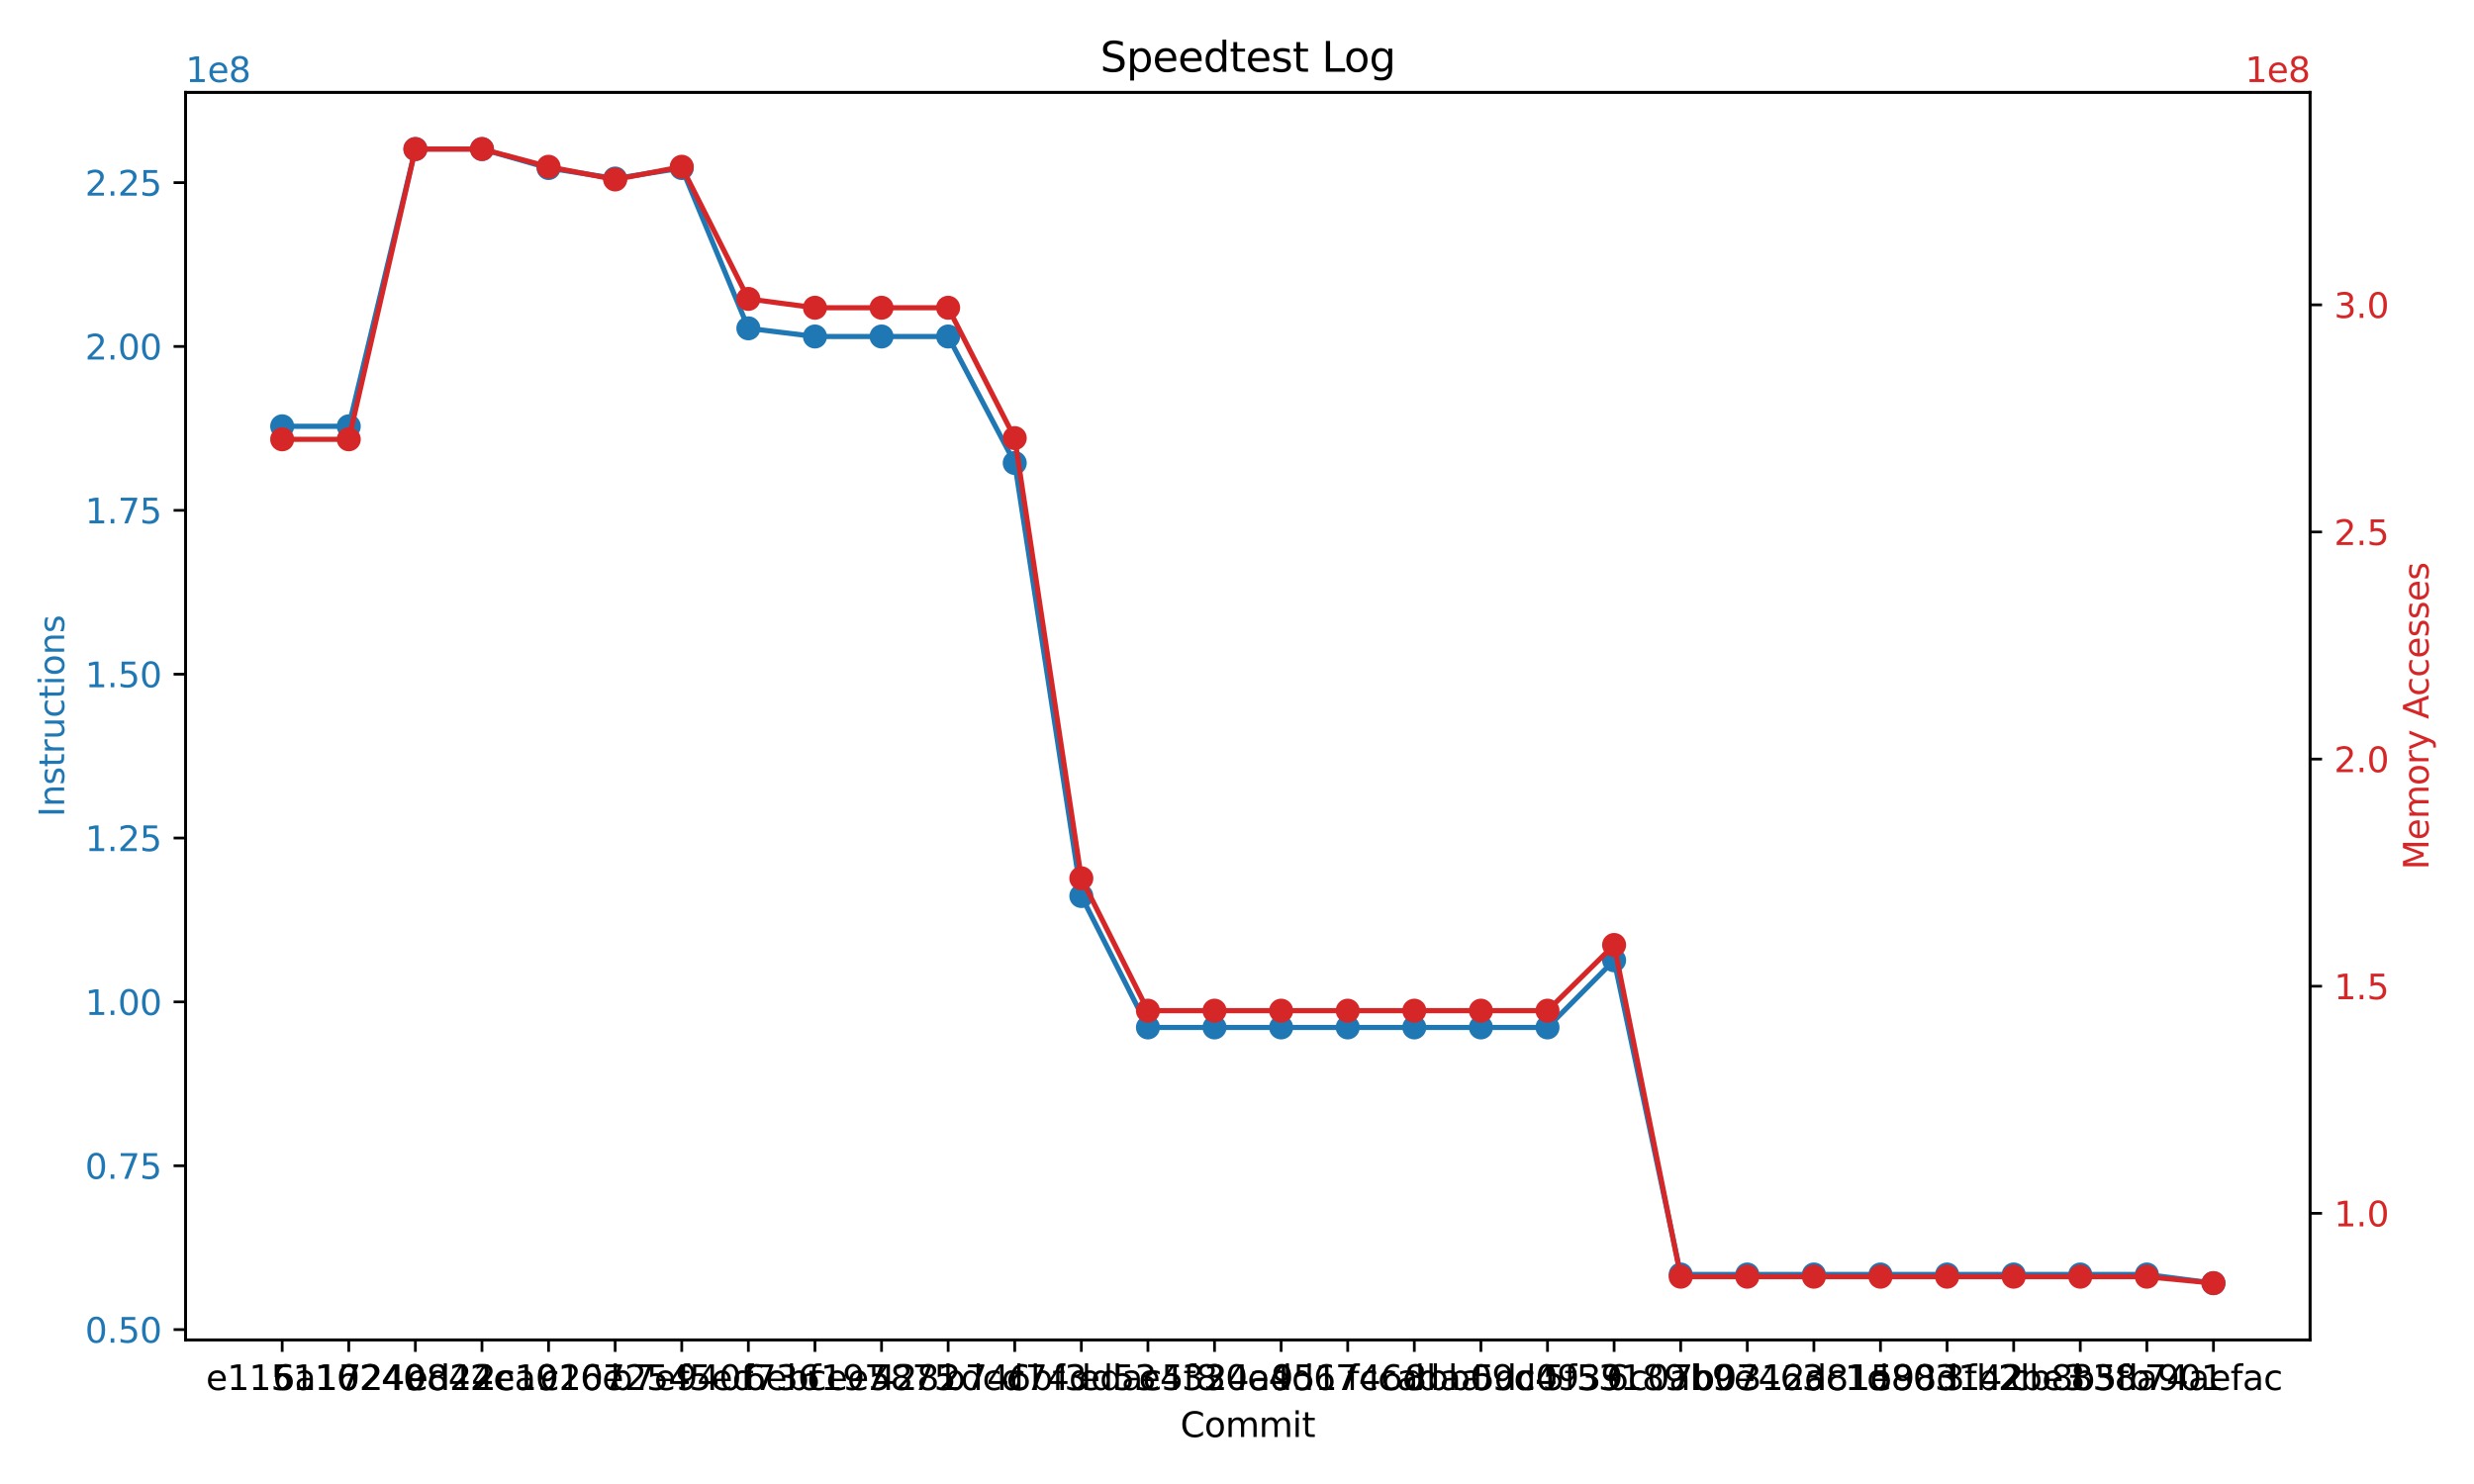 <?xml version="1.0" encoding="utf-8" standalone="no"?>
<!DOCTYPE svg PUBLIC "-//W3C//DTD SVG 1.1//EN"
  "http://www.w3.org/Graphics/SVG/1.1/DTD/svg11.dtd">
<svg xmlns:xlink="http://www.w3.org/1999/xlink" width="720pt" height="432pt" viewBox="0 0 720 432" xmlns="http://www.w3.org/2000/svg" version="1.1">
 <defs>
  <style type="text/css">*{stroke-linejoin: round; stroke-linecap: butt}</style>
 </defs>
 <g id="figure_1">
  <g id="patch_1">
   <path d="M 0 432 
L 720 432 
L 720 0 
L 0 0 
z
" style="fill: #ffffff"/>
  </g>
  <g id="axes_1">
   <g id="patch_2">
    <path d="M 54.02 390.04 
L 672.28 390.04 
L 672.28 26.88 
L 54.02 26.88 
z
" style="fill: #ffffff"/>
   </g>
   <g id="matplotlib.axis_1">
    <g id="xtick_1">
     <g id="line2d_1">
      <defs>
       <path id="m54ce2a993c" d="M 0 0 
L 0 3.5 
" style="stroke: #000000; stroke-width: 0.8"/>
      </defs>
      <g>
       <use xlink:href="#m54ce2a993c" x="82.123" y="390.04" style="stroke: #000000; stroke-width: 0.8"/>
      </g>
     </g>
     <g id="text_1">
      <!-- e115116 -->
      <g transform="translate(59.959 404.638) scale(0.1 -0.1)">
       <defs>
        <path id="DejaVuSans-65" d="M 3597 1894 
L 3597 1613 
L 953 1613 
Q 991 1019 1311 708 
Q 1631 397 2203 397 
Q 2534 397 2845 478 
Q 3156 559 3463 722 
L 3463 178 
Q 3153 47 2828 -22 
Q 2503 -91 2169 -91 
Q 1331 -91 842 396 
Q 353 884 353 1716 
Q 353 2575 817 3079 
Q 1281 3584 2069 3584 
Q 2775 3584 3186 3129 
Q 3597 2675 3597 1894 
z
M 3022 2063 
Q 3016 2534 2758 2815 
Q 2500 3097 2075 3097 
Q 1594 3097 1305 2825 
Q 1016 2553 972 2059 
L 3022 2063 
z
" transform="scale(0.016)"/>
        <path id="DejaVuSans-31" d="M 794 531 
L 1825 531 
L 1825 4091 
L 703 3866 
L 703 4441 
L 1819 4666 
L 2450 4666 
L 2450 531 
L 3481 531 
L 3481 0 
L 794 0 
L 794 531 
z
" transform="scale(0.016)"/>
        <path id="DejaVuSans-35" d="M 691 4666 
L 3169 4666 
L 3169 4134 
L 1269 4134 
L 1269 2991 
Q 1406 3038 1543 3061 
Q 1681 3084 1819 3084 
Q 2600 3084 3056 2656 
Q 3513 2228 3513 1497 
Q 3513 744 3044 326 
Q 2575 -91 1722 -91 
Q 1428 -91 1123 -41 
Q 819 9 494 109 
L 494 744 
Q 775 591 1075 516 
Q 1375 441 1709 441 
Q 2250 441 2565 725 
Q 2881 1009 2881 1497 
Q 2881 1984 2565 2268 
Q 2250 2553 1709 2553 
Q 1456 2553 1204 2497 
Q 953 2441 691 2322 
L 691 4666 
z
" transform="scale(0.016)"/>
        <path id="DejaVuSans-36" d="M 2113 2584 
Q 1688 2584 1439 2293 
Q 1191 2003 1191 1497 
Q 1191 994 1439 701 
Q 1688 409 2113 409 
Q 2538 409 2786 701 
Q 3034 994 3034 1497 
Q 3034 2003 2786 2293 
Q 2538 2584 2113 2584 
z
M 3366 4563 
L 3366 3988 
Q 3128 4100 2886 4159 
Q 2644 4219 2406 4219 
Q 1781 4219 1451 3797 
Q 1122 3375 1075 2522 
Q 1259 2794 1537 2939 
Q 1816 3084 2150 3084 
Q 2853 3084 3261 2657 
Q 3669 2231 3669 1497 
Q 3669 778 3244 343 
Q 2819 -91 2113 -91 
Q 1303 -91 875 529 
Q 447 1150 447 2328 
Q 447 3434 972 4092 
Q 1497 4750 2381 4750 
Q 2619 4750 2861 4703 
Q 3103 4656 3366 4563 
z
" transform="scale(0.016)"/>
       </defs>
       <use xlink:href="#DejaVuSans-65"/>
       <use xlink:href="#DejaVuSans-31" x="61.523"/>
       <use xlink:href="#DejaVuSans-31" x="125.146"/>
       <use xlink:href="#DejaVuSans-35" x="188.77"/>
       <use xlink:href="#DejaVuSans-31" x="252.393"/>
       <use xlink:href="#DejaVuSans-31" x="316.016"/>
       <use xlink:href="#DejaVuSans-36" x="379.639"/>
      </g>
     </g>
    </g>
    <g id="xtick_2">
     <g id="line2d_2">
      <g>
       <use xlink:href="#m54ce2a993c" x="101.504" y="390.04" style="stroke: #000000; stroke-width: 0.8"/>
      </g>
     </g>
     <g id="text_2">
      <!-- 6a10240 -->
      <g transform="translate(79.352 404.638) scale(0.1 -0.1)">
       <defs>
        <path id="DejaVuSans-61" d="M 2194 1759 
Q 1497 1759 1228 1600 
Q 959 1441 959 1056 
Q 959 750 1161 570 
Q 1363 391 1709 391 
Q 2188 391 2477 730 
Q 2766 1069 2766 1631 
L 2766 1759 
L 2194 1759 
z
M 3341 1997 
L 3341 0 
L 2766 0 
L 2766 531 
Q 2569 213 2275 61 
Q 1981 -91 1556 -91 
Q 1019 -91 701 211 
Q 384 513 384 1019 
Q 384 1609 779 1909 
Q 1175 2209 1959 2209 
L 2766 2209 
L 2766 2266 
Q 2766 2663 2505 2880 
Q 2244 3097 1772 3097 
Q 1472 3097 1187 3025 
Q 903 2953 641 2809 
L 641 3341 
Q 956 3463 1253 3523 
Q 1550 3584 1831 3584 
Q 2591 3584 2966 3190 
Q 3341 2797 3341 1997 
z
" transform="scale(0.016)"/>
        <path id="DejaVuSans-30" d="M 2034 4250 
Q 1547 4250 1301 3770 
Q 1056 3291 1056 2328 
Q 1056 1369 1301 889 
Q 1547 409 2034 409 
Q 2525 409 2770 889 
Q 3016 1369 3016 2328 
Q 3016 3291 2770 3770 
Q 2525 4250 2034 4250 
z
M 2034 4750 
Q 2819 4750 3233 4129 
Q 3647 3509 3647 2328 
Q 3647 1150 3233 529 
Q 2819 -91 2034 -91 
Q 1250 -91 836 529 
Q 422 1150 422 2328 
Q 422 3509 836 4129 
Q 1250 4750 2034 4750 
z
" transform="scale(0.016)"/>
        <path id="DejaVuSans-32" d="M 1228 531 
L 3431 531 
L 3431 0 
L 469 0 
L 469 531 
Q 828 903 1448 1529 
Q 2069 2156 2228 2338 
Q 2531 2678 2651 2914 
Q 2772 3150 2772 3378 
Q 2772 3750 2511 3984 
Q 2250 4219 1831 4219 
Q 1534 4219 1204 4116 
Q 875 4013 500 3803 
L 500 4441 
Q 881 4594 1212 4672 
Q 1544 4750 1819 4750 
Q 2544 4750 2975 4387 
Q 3406 4025 3406 3419 
Q 3406 3131 3298 2873 
Q 3191 2616 2906 2266 
Q 2828 2175 2409 1742 
Q 1991 1309 1228 531 
z
" transform="scale(0.016)"/>
        <path id="DejaVuSans-34" d="M 2419 4116 
L 825 1625 
L 2419 1625 
L 2419 4116 
z
M 2253 4666 
L 3047 4666 
L 3047 1625 
L 3713 1625 
L 3713 1100 
L 3047 1100 
L 3047 0 
L 2419 0 
L 2419 1100 
L 313 1100 
L 313 1709 
L 2253 4666 
z
" transform="scale(0.016)"/>
       </defs>
       <use xlink:href="#DejaVuSans-36"/>
       <use xlink:href="#DejaVuSans-61" x="63.623"/>
       <use xlink:href="#DejaVuSans-31" x="124.902"/>
       <use xlink:href="#DejaVuSans-30" x="188.525"/>
       <use xlink:href="#DejaVuSans-32" x="252.148"/>
       <use xlink:href="#DejaVuSans-34" x="315.771"/>
       <use xlink:href="#DejaVuSans-30" x="379.395"/>
      </g>
     </g>
    </g>
    <g id="xtick_3">
     <g id="line2d_3">
      <g>
       <use xlink:href="#m54ce2a993c" x="120.885" y="390.04" style="stroke: #000000; stroke-width: 0.8"/>
      </g>
     </g>
     <g id="text_3">
      <!-- 7249842 -->
      <g transform="translate(98.616 404.638) scale(0.1 -0.1)">
       <defs>
        <path id="DejaVuSans-37" d="M 525 4666 
L 3525 4666 
L 3525 4397 
L 1831 0 
L 1172 0 
L 2766 4134 
L 525 4134 
L 525 4666 
z
" transform="scale(0.016)"/>
        <path id="DejaVuSans-39" d="M 703 97 
L 703 672 
Q 941 559 1184 500 
Q 1428 441 1663 441 
Q 2288 441 2617 861 
Q 2947 1281 2994 2138 
Q 2813 1869 2534 1725 
Q 2256 1581 1919 1581 
Q 1219 1581 811 2004 
Q 403 2428 403 3163 
Q 403 3881 828 4315 
Q 1253 4750 1959 4750 
Q 2769 4750 3195 4129 
Q 3622 3509 3622 2328 
Q 3622 1225 3098 567 
Q 2575 -91 1691 -91 
Q 1453 -91 1209 -44 
Q 966 3 703 97 
z
M 1959 2075 
Q 2384 2075 2632 2365 
Q 2881 2656 2881 3163 
Q 2881 3666 2632 3958 
Q 2384 4250 1959 4250 
Q 1534 4250 1286 3958 
Q 1038 3666 1038 3163 
Q 1038 2656 1286 2365 
Q 1534 2075 1959 2075 
z
" transform="scale(0.016)"/>
        <path id="DejaVuSans-38" d="M 2034 2216 
Q 1584 2216 1326 1975 
Q 1069 1734 1069 1313 
Q 1069 891 1326 650 
Q 1584 409 2034 409 
Q 2484 409 2743 651 
Q 3003 894 3003 1313 
Q 3003 1734 2745 1975 
Q 2488 2216 2034 2216 
z
M 1403 2484 
Q 997 2584 770 2862 
Q 544 3141 544 3541 
Q 544 4100 942 4425 
Q 1341 4750 2034 4750 
Q 2731 4750 3128 4425 
Q 3525 4100 3525 3541 
Q 3525 3141 3298 2862 
Q 3072 2584 2669 2484 
Q 3125 2378 3379 2068 
Q 3634 1759 3634 1313 
Q 3634 634 3220 271 
Q 2806 -91 2034 -91 
Q 1263 -91 848 271 
Q 434 634 434 1313 
Q 434 1759 690 2068 
Q 947 2378 1403 2484 
z
M 1172 3481 
Q 1172 3119 1398 2916 
Q 1625 2713 2034 2713 
Q 2441 2713 2670 2916 
Q 2900 3119 2900 3481 
Q 2900 3844 2670 4047 
Q 2441 4250 2034 4250 
Q 1625 4250 1398 4047 
Q 1172 3844 1172 3481 
z
" transform="scale(0.016)"/>
       </defs>
       <use xlink:href="#DejaVuSans-37"/>
       <use xlink:href="#DejaVuSans-32" x="63.623"/>
       <use xlink:href="#DejaVuSans-34" x="127.246"/>
       <use xlink:href="#DejaVuSans-39" x="190.869"/>
       <use xlink:href="#DejaVuSans-38" x="254.492"/>
       <use xlink:href="#DejaVuSans-34" x="318.115"/>
       <use xlink:href="#DejaVuSans-32" x="381.738"/>
      </g>
     </g>
    </g>
    <g id="xtick_4">
     <g id="line2d_4">
      <g>
       <use xlink:href="#m54ce2a993c" x="140.266" y="390.04" style="stroke: #000000; stroke-width: 0.8"/>
      </g>
     </g>
     <g id="text_4">
      <!-- ed24ea0 -->
      <g transform="translate(118.331 404.638) scale(0.1 -0.1)">
       <defs>
        <path id="DejaVuSans-64" d="M 2906 2969 
L 2906 4863 
L 3481 4863 
L 3481 0 
L 2906 0 
L 2906 525 
Q 2725 213 2448 61 
Q 2172 -91 1784 -91 
Q 1150 -91 751 415 
Q 353 922 353 1747 
Q 353 2572 751 3078 
Q 1150 3584 1784 3584 
Q 2172 3584 2448 3432 
Q 2725 3281 2906 2969 
z
M 947 1747 
Q 947 1113 1208 752 
Q 1469 391 1925 391 
Q 2381 391 2643 752 
Q 2906 1113 2906 1747 
Q 2906 2381 2643 2742 
Q 2381 3103 1925 3103 
Q 1469 3103 1208 2742 
Q 947 2381 947 1747 
z
" transform="scale(0.016)"/>
       </defs>
       <use xlink:href="#DejaVuSans-65"/>
       <use xlink:href="#DejaVuSans-64" x="61.523"/>
       <use xlink:href="#DejaVuSans-32" x="125"/>
       <use xlink:href="#DejaVuSans-34" x="188.623"/>
       <use xlink:href="#DejaVuSans-65" x="252.246"/>
       <use xlink:href="#DejaVuSans-61" x="313.77"/>
       <use xlink:href="#DejaVuSans-30" x="375.049"/>
      </g>
     </g>
    </g>
    <g id="xtick_5">
     <g id="line2d_5">
      <g>
       <use xlink:href="#m54ce2a993c" x="159.647" y="390.04" style="stroke: #000000; stroke-width: 0.8"/>
      </g>
     </g>
     <g id="text_5">
      <!-- 2c1916e -->
      <g transform="translate(137.915 404.638) scale(0.1 -0.1)">
       <defs>
        <path id="DejaVuSans-63" d="M 3122 3366 
L 3122 2828 
Q 2878 2963 2633 3030 
Q 2388 3097 2138 3097 
Q 1578 3097 1268 2742 
Q 959 2388 959 1747 
Q 959 1106 1268 751 
Q 1578 397 2138 397 
Q 2388 397 2633 464 
Q 2878 531 3122 666 
L 3122 134 
Q 2881 22 2623 -34 
Q 2366 -91 2075 -91 
Q 1284 -91 818 406 
Q 353 903 353 1747 
Q 353 2603 823 3093 
Q 1294 3584 2113 3584 
Q 2378 3584 2631 3529 
Q 2884 3475 3122 3366 
z
" transform="scale(0.016)"/>
       </defs>
       <use xlink:href="#DejaVuSans-32"/>
       <use xlink:href="#DejaVuSans-63" x="63.623"/>
       <use xlink:href="#DejaVuSans-31" x="118.604"/>
       <use xlink:href="#DejaVuSans-39" x="182.227"/>
       <use xlink:href="#DejaVuSans-31" x="245.85"/>
       <use xlink:href="#DejaVuSans-36" x="309.473"/>
       <use xlink:href="#DejaVuSans-65" x="373.096"/>
      </g>
     </g>
    </g>
    <g id="xtick_6">
     <g id="line2d_6">
      <g>
       <use xlink:href="#m54ce2a993c" x="179.029" y="390.04" style="stroke: #000000; stroke-width: 0.8"/>
      </g>
     </g>
     <g id="text_6">
      <!-- c207254 -->
      <g transform="translate(157.192 404.638) scale(0.1 -0.1)">
       <use xlink:href="#DejaVuSans-63"/>
       <use xlink:href="#DejaVuSans-32" x="54.98"/>
       <use xlink:href="#DejaVuSans-30" x="118.604"/>
       <use xlink:href="#DejaVuSans-37" x="182.227"/>
       <use xlink:href="#DejaVuSans-32" x="245.85"/>
       <use xlink:href="#DejaVuSans-35" x="309.473"/>
       <use xlink:href="#DejaVuSans-34" x="373.096"/>
      </g>
     </g>
    </g>
    <g id="xtick_7">
     <g id="line2d_7">
      <g>
       <use xlink:href="#m54ce2a993c" x="198.41" y="390.04" style="stroke: #000000; stroke-width: 0.8"/>
      </g>
     </g>
     <g id="text_7">
      <!-- b7e940f -->
      <g transform="translate(177.674 404.638) scale(0.1 -0.1)">
       <defs>
        <path id="DejaVuSans-62" d="M 3116 1747 
Q 3116 2381 2855 2742 
Q 2594 3103 2138 3103 
Q 1681 3103 1420 2742 
Q 1159 2381 1159 1747 
Q 1159 1113 1420 752 
Q 1681 391 2138 391 
Q 2594 391 2855 752 
Q 3116 1113 3116 1747 
z
M 1159 2969 
Q 1341 3281 1617 3432 
Q 1894 3584 2278 3584 
Q 2916 3584 3314 3078 
Q 3713 2572 3713 1747 
Q 3713 922 3314 415 
Q 2916 -91 2278 -91 
Q 1894 -91 1617 61 
Q 1341 213 1159 525 
L 1159 0 
L 581 0 
L 581 4863 
L 1159 4863 
L 1159 2969 
z
" transform="scale(0.016)"/>
        <path id="DejaVuSans-66" d="M 2375 4863 
L 2375 4384 
L 1825 4384 
Q 1516 4384 1395 4259 
Q 1275 4134 1275 3809 
L 1275 3500 
L 2222 3500 
L 2222 3053 
L 1275 3053 
L 1275 0 
L 697 0 
L 697 3053 
L 147 3053 
L 147 3500 
L 697 3500 
L 697 3744 
Q 697 4328 969 4595 
Q 1241 4863 1831 4863 
L 2375 4863 
z
" transform="scale(0.016)"/>
       </defs>
       <use xlink:href="#DejaVuSans-62"/>
       <use xlink:href="#DejaVuSans-37" x="63.477"/>
       <use xlink:href="#DejaVuSans-65" x="127.1"/>
       <use xlink:href="#DejaVuSans-39" x="188.623"/>
       <use xlink:href="#DejaVuSans-34" x="252.246"/>
       <use xlink:href="#DejaVuSans-30" x="315.869"/>
       <use xlink:href="#DejaVuSans-66" x="379.492"/>
      </g>
     </g>
    </g>
    <g id="xtick_8">
     <g id="line2d_8">
      <g>
       <use xlink:href="#m54ce2a993c" x="217.791" y="390.04" style="stroke: #000000; stroke-width: 0.8"/>
      </g>
     </g>
     <g id="text_8">
      <!-- f5ed736 -->
      <g transform="translate(197.055 404.638) scale(0.1 -0.1)">
       <defs>
        <path id="DejaVuSans-33" d="M 2597 2516 
Q 3050 2419 3304 2112 
Q 3559 1806 3559 1356 
Q 3559 666 3084 287 
Q 2609 -91 1734 -91 
Q 1441 -91 1130 -33 
Q 819 25 488 141 
L 488 750 
Q 750 597 1062 519 
Q 1375 441 1716 441 
Q 2309 441 2620 675 
Q 2931 909 2931 1356 
Q 2931 1769 2642 2001 
Q 2353 2234 1838 2234 
L 1294 2234 
L 1294 2753 
L 1863 2753 
Q 2328 2753 2575 2939 
Q 2822 3125 2822 3475 
Q 2822 3834 2567 4026 
Q 2313 4219 1838 4219 
Q 1578 4219 1281 4162 
Q 984 4106 628 3988 
L 628 4550 
Q 988 4650 1302 4700 
Q 1616 4750 1894 4750 
Q 2613 4750 3031 4423 
Q 3450 4097 3450 3541 
Q 3450 3153 3228 2886 
Q 3006 2619 2597 2516 
z
" transform="scale(0.016)"/>
       </defs>
       <use xlink:href="#DejaVuSans-66"/>
       <use xlink:href="#DejaVuSans-35" x="35.205"/>
       <use xlink:href="#DejaVuSans-65" x="98.828"/>
       <use xlink:href="#DejaVuSans-64" x="160.352"/>
       <use xlink:href="#DejaVuSans-37" x="223.828"/>
       <use xlink:href="#DejaVuSans-33" x="287.451"/>
       <use xlink:href="#DejaVuSans-36" x="351.074"/>
      </g>
     </g>
    </g>
    <g id="xtick_9">
     <g id="line2d_9">
      <g>
       <use xlink:href="#m54ce2a993c" x="237.172" y="390.04" style="stroke: #000000; stroke-width: 0.8"/>
      </g>
     </g>
     <g id="text_9">
      <!-- 6ebf197 -->
      <g transform="translate(216.436 404.638) scale(0.1 -0.1)">
       <use xlink:href="#DejaVuSans-36"/>
       <use xlink:href="#DejaVuSans-65" x="63.623"/>
       <use xlink:href="#DejaVuSans-62" x="125.146"/>
       <use xlink:href="#DejaVuSans-66" x="188.623"/>
       <use xlink:href="#DejaVuSans-31" x="223.828"/>
       <use xlink:href="#DejaVuSans-39" x="287.451"/>
       <use xlink:href="#DejaVuSans-37" x="351.074"/>
      </g>
     </g>
    </g>
    <g id="xtick_10">
     <g id="line2d_10">
      <g>
       <use xlink:href="#m54ce2a993c" x="256.553" y="390.04" style="stroke: #000000; stroke-width: 0.8"/>
      </g>
     </g>
     <g id="text_10">
      <!-- cee5875 -->
      <g transform="translate(234.926 404.638) scale(0.1 -0.1)">
       <use xlink:href="#DejaVuSans-63"/>
       <use xlink:href="#DejaVuSans-65" x="54.98"/>
       <use xlink:href="#DejaVuSans-65" x="116.504"/>
       <use xlink:href="#DejaVuSans-35" x="178.027"/>
       <use xlink:href="#DejaVuSans-38" x="241.65"/>
       <use xlink:href="#DejaVuSans-37" x="305.273"/>
       <use xlink:href="#DejaVuSans-35" x="368.896"/>
      </g>
     </g>
    </g>
    <g id="xtick_11">
     <g id="line2d_11">
      <g>
       <use xlink:href="#m54ce2a993c" x="275.935" y="390.04" style="stroke: #000000; stroke-width: 0.8"/>
      </g>
     </g>
     <g id="text_11">
      <!-- 4282dcd -->
      <g transform="translate(254.112 404.638) scale(0.1 -0.1)">
       <use xlink:href="#DejaVuSans-34"/>
       <use xlink:href="#DejaVuSans-32" x="63.623"/>
       <use xlink:href="#DejaVuSans-38" x="127.246"/>
       <use xlink:href="#DejaVuSans-32" x="190.869"/>
       <use xlink:href="#DejaVuSans-64" x="254.492"/>
       <use xlink:href="#DejaVuSans-63" x="317.969"/>
       <use xlink:href="#DejaVuSans-64" x="372.949"/>
      </g>
     </g>
    </g>
    <g id="xtick_12">
     <g id="line2d_12">
      <g>
       <use xlink:href="#m54ce2a993c" x="295.316" y="390.04" style="stroke: #000000; stroke-width: 0.8"/>
      </g>
     </g>
     <g id="text_12">
      <!-- b746bf3 -->
      <g transform="translate(274.482 404.638) scale(0.1 -0.1)">
       <use xlink:href="#DejaVuSans-62"/>
       <use xlink:href="#DejaVuSans-37" x="63.477"/>
       <use xlink:href="#DejaVuSans-34" x="127.1"/>
       <use xlink:href="#DejaVuSans-36" x="190.723"/>
       <use xlink:href="#DejaVuSans-62" x="254.346"/>
       <use xlink:href="#DejaVuSans-66" x="317.822"/>
       <use xlink:href="#DejaVuSans-33" x="353.027"/>
      </g>
     </g>
    </g>
    <g id="xtick_13">
     <g id="line2d_13">
      <g>
       <use xlink:href="#m54ce2a993c" x="314.697" y="390.04" style="stroke: #000000; stroke-width: 0.8"/>
      </g>
     </g>
     <g id="text_13">
      <!-- c74dd53 -->
      <g transform="translate(292.874 404.638) scale(0.1 -0.1)">
       <use xlink:href="#DejaVuSans-63"/>
       <use xlink:href="#DejaVuSans-37" x="54.98"/>
       <use xlink:href="#DejaVuSans-34" x="118.604"/>
       <use xlink:href="#DejaVuSans-64" x="182.227"/>
       <use xlink:href="#DejaVuSans-64" x="245.703"/>
       <use xlink:href="#DejaVuSans-35" x="309.18"/>
       <use xlink:href="#DejaVuSans-33" x="372.803"/>
      </g>
     </g>
    </g>
    <g id="xtick_14">
     <g id="line2d_14">
      <g>
       <use xlink:href="#m54ce2a993c" x="334.078" y="390.04" style="stroke: #000000; stroke-width: 0.8"/>
      </g>
     </g>
     <g id="text_14">
      <!-- edac5f8 -->
      <g transform="translate(313.891 404.638) scale(0.1 -0.1)">
       <use xlink:href="#DejaVuSans-65"/>
       <use xlink:href="#DejaVuSans-64" x="61.523"/>
       <use xlink:href="#DejaVuSans-61" x="125"/>
       <use xlink:href="#DejaVuSans-63" x="186.279"/>
       <use xlink:href="#DejaVuSans-35" x="241.26"/>
       <use xlink:href="#DejaVuSans-66" x="304.883"/>
       <use xlink:href="#DejaVuSans-38" x="340.088"/>
      </g>
     </g>
    </g>
    <g id="xtick_15">
     <g id="line2d_15">
      <g>
       <use xlink:href="#m54ce2a993c" x="353.459" y="390.04" style="stroke: #000000; stroke-width: 0.8"/>
      </g>
     </g>
     <g id="text_15">
      <!-- e4330e4 -->
      <g transform="translate(331.4 404.638) scale(0.1 -0.1)">
       <use xlink:href="#DejaVuSans-65"/>
       <use xlink:href="#DejaVuSans-34" x="61.523"/>
       <use xlink:href="#DejaVuSans-33" x="125.146"/>
       <use xlink:href="#DejaVuSans-33" x="188.77"/>
       <use xlink:href="#DejaVuSans-30" x="252.393"/>
       <use xlink:href="#DejaVuSans-65" x="316.016"/>
       <use xlink:href="#DejaVuSans-34" x="377.539"/>
      </g>
     </g>
    </g>
    <g id="xtick_16">
     <g id="line2d_16">
      <g>
       <use xlink:href="#m54ce2a993c" x="372.841" y="390.04" style="stroke: #000000; stroke-width: 0.8"/>
      </g>
     </g>
     <g id="text_16">
      <!-- 24add67 -->
      <g transform="translate(350.703 404.638) scale(0.1 -0.1)">
       <use xlink:href="#DejaVuSans-32"/>
       <use xlink:href="#DejaVuSans-34" x="63.623"/>
       <use xlink:href="#DejaVuSans-61" x="127.246"/>
       <use xlink:href="#DejaVuSans-64" x="188.525"/>
       <use xlink:href="#DejaVuSans-64" x="252.002"/>
       <use xlink:href="#DejaVuSans-36" x="315.479"/>
       <use xlink:href="#DejaVuSans-37" x="379.102"/>
      </g>
     </g>
    </g>
    <g id="xtick_17">
     <g id="line2d_17">
      <g>
       <use xlink:href="#m54ce2a993c" x="392.222" y="390.04" style="stroke: #000000; stroke-width: 0.8"/>
      </g>
     </g>
     <g id="text_17">
      <!-- 951746d -->
      <g transform="translate(369.96 404.638) scale(0.1 -0.1)">
       <use xlink:href="#DejaVuSans-39"/>
       <use xlink:href="#DejaVuSans-35" x="63.623"/>
       <use xlink:href="#DejaVuSans-31" x="127.246"/>
       <use xlink:href="#DejaVuSans-37" x="190.869"/>
       <use xlink:href="#DejaVuSans-34" x="254.492"/>
       <use xlink:href="#DejaVuSans-36" x="318.115"/>
       <use xlink:href="#DejaVuSans-64" x="381.738"/>
      </g>
     </g>
    </g>
    <g id="xtick_18">
     <g id="line2d_18">
      <g>
       <use xlink:href="#m54ce2a993c" x="411.603" y="390.04" style="stroke: #000000; stroke-width: 0.8"/>
      </g>
     </g>
     <g id="text_18">
      <!-- fccadaa -->
      <g transform="translate(391.978 404.638) scale(0.1 -0.1)">
       <use xlink:href="#DejaVuSans-66"/>
       <use xlink:href="#DejaVuSans-63" x="35.205"/>
       <use xlink:href="#DejaVuSans-63" x="90.186"/>
       <use xlink:href="#DejaVuSans-61" x="145.166"/>
       <use xlink:href="#DejaVuSans-64" x="206.445"/>
       <use xlink:href="#DejaVuSans-61" x="269.922"/>
       <use xlink:href="#DejaVuSans-61" x="331.201"/>
      </g>
     </g>
    </g>
    <g id="xtick_19">
     <g id="line2d_19">
      <g>
       <use xlink:href="#m54ce2a993c" x="430.984" y="390.04" style="stroke: #000000; stroke-width: 0.8"/>
      </g>
     </g>
     <g id="text_19">
      <!-- 8bb09d0 -->
      <g transform="translate(408.737 404.638) scale(0.1 -0.1)">
       <use xlink:href="#DejaVuSans-38"/>
       <use xlink:href="#DejaVuSans-62" x="63.623"/>
       <use xlink:href="#DejaVuSans-62" x="127.1"/>
       <use xlink:href="#DejaVuSans-30" x="190.576"/>
       <use xlink:href="#DejaVuSans-39" x="254.199"/>
       <use xlink:href="#DejaVuSans-64" x="317.822"/>
       <use xlink:href="#DejaVuSans-30" x="381.299"/>
      </g>
     </g>
    </g>
    <g id="xtick_20">
     <g id="line2d_20">
      <g>
       <use xlink:href="#m54ce2a993c" x="450.365" y="390.04" style="stroke: #000000; stroke-width: 0.8"/>
      </g>
     </g>
     <g id="text_20">
      <!-- 5dc4939 -->
      <g transform="translate(428.536 404.638) scale(0.1 -0.1)">
       <use xlink:href="#DejaVuSans-35"/>
       <use xlink:href="#DejaVuSans-64" x="63.623"/>
       <use xlink:href="#DejaVuSans-63" x="127.1"/>
       <use xlink:href="#DejaVuSans-34" x="182.08"/>
       <use xlink:href="#DejaVuSans-39" x="245.703"/>
       <use xlink:href="#DejaVuSans-33" x="309.326"/>
       <use xlink:href="#DejaVuSans-39" x="372.949"/>
      </g>
     </g>
    </g>
    <g id="xtick_21">
     <g id="line2d_21">
      <g>
       <use xlink:href="#m54ce2a993c" x="469.747" y="390.04" style="stroke: #000000; stroke-width: 0.8"/>
      </g>
     </g>
     <g id="text_21">
      <!-- 5f53189 -->
      <g transform="translate(448.899 404.638) scale(0.1 -0.1)">
       <use xlink:href="#DejaVuSans-35"/>
       <use xlink:href="#DejaVuSans-66" x="63.623"/>
       <use xlink:href="#DejaVuSans-35" x="98.828"/>
       <use xlink:href="#DejaVuSans-33" x="162.451"/>
       <use xlink:href="#DejaVuSans-31" x="226.074"/>
       <use xlink:href="#DejaVuSans-38" x="289.697"/>
       <use xlink:href="#DejaVuSans-39" x="353.32"/>
      </g>
     </g>
    </g>
    <g id="xtick_22">
     <g id="line2d_22">
      <g>
       <use xlink:href="#m54ce2a993c" x="489.128" y="390.04" style="stroke: #000000; stroke-width: 0.8"/>
      </g>
     </g>
     <g id="text_22">
      <!-- 6c0ab9e -->
      <g transform="translate(467.52 404.638) scale(0.1 -0.1)">
       <use xlink:href="#DejaVuSans-36"/>
       <use xlink:href="#DejaVuSans-63" x="63.623"/>
       <use xlink:href="#DejaVuSans-30" x="118.604"/>
       <use xlink:href="#DejaVuSans-61" x="182.227"/>
       <use xlink:href="#DejaVuSans-62" x="243.506"/>
       <use xlink:href="#DejaVuSans-39" x="306.982"/>
       <use xlink:href="#DejaVuSans-65" x="370.605"/>
      </g>
     </g>
    </g>
    <g id="xtick_23">
     <g id="line2d_23">
      <g>
       <use xlink:href="#m54ce2a993c" x="508.509" y="390.04" style="stroke: #000000; stroke-width: 0.8"/>
      </g>
     </g>
     <g id="text_23">
      <!-- 7b07463 -->
      <g transform="translate(486.247 404.638) scale(0.1 -0.1)">
       <use xlink:href="#DejaVuSans-37"/>
       <use xlink:href="#DejaVuSans-62" x="63.623"/>
       <use xlink:href="#DejaVuSans-30" x="127.1"/>
       <use xlink:href="#DejaVuSans-37" x="190.723"/>
       <use xlink:href="#DejaVuSans-34" x="254.346"/>
       <use xlink:href="#DejaVuSans-36" x="317.969"/>
       <use xlink:href="#DejaVuSans-33" x="381.592"/>
      </g>
     </g>
    </g>
    <g id="xtick_24">
     <g id="line2d_24">
      <g>
       <use xlink:href="#m54ce2a993c" x="527.89" y="390.04" style="stroke: #000000; stroke-width: 0.8"/>
      </g>
     </g>
     <g id="text_24">
      <!-- 312ac1d -->
      <g transform="translate(506.178 404.638) scale(0.1 -0.1)">
       <use xlink:href="#DejaVuSans-33"/>
       <use xlink:href="#DejaVuSans-31" x="63.623"/>
       <use xlink:href="#DejaVuSans-32" x="127.246"/>
       <use xlink:href="#DejaVuSans-61" x="190.869"/>
       <use xlink:href="#DejaVuSans-63" x="252.148"/>
       <use xlink:href="#DejaVuSans-31" x="307.129"/>
       <use xlink:href="#DejaVuSans-64" x="370.752"/>
      </g>
     </g>
    </g>
    <g id="xtick_25">
     <g id="line2d_25">
      <g>
       <use xlink:href="#m54ce2a993c" x="547.271" y="390.04" style="stroke: #000000; stroke-width: 0.8"/>
      </g>
     </g>
     <g id="text_25">
      <!-- d81e803 -->
      <g transform="translate(525.114 404.638) scale(0.1 -0.1)">
       <use xlink:href="#DejaVuSans-64"/>
       <use xlink:href="#DejaVuSans-38" x="63.477"/>
       <use xlink:href="#DejaVuSans-31" x="127.1"/>
       <use xlink:href="#DejaVuSans-65" x="190.723"/>
       <use xlink:href="#DejaVuSans-38" x="252.246"/>
       <use xlink:href="#DejaVuSans-30" x="315.869"/>
       <use xlink:href="#DejaVuSans-33" x="379.492"/>
      </g>
     </g>
    </g>
    <g id="xtick_26">
     <g id="line2d_26">
      <g>
       <use xlink:href="#m54ce2a993c" x="566.653" y="390.04" style="stroke: #000000; stroke-width: 0.8"/>
      </g>
     </g>
     <g id="text_26">
      <!-- 598d142 -->
      <g transform="translate(544.391 404.638) scale(0.1 -0.1)">
       <use xlink:href="#DejaVuSans-35"/>
       <use xlink:href="#DejaVuSans-39" x="63.623"/>
       <use xlink:href="#DejaVuSans-38" x="127.246"/>
       <use xlink:href="#DejaVuSans-64" x="190.869"/>
       <use xlink:href="#DejaVuSans-31" x="254.346"/>
       <use xlink:href="#DejaVuSans-34" x="317.969"/>
       <use xlink:href="#DejaVuSans-32" x="381.592"/>
      </g>
     </g>
    </g>
    <g id="xtick_27">
     <g id="line2d_27">
      <g>
       <use xlink:href="#m54ce2a993c" x="586.034" y="390.04" style="stroke: #000000; stroke-width: 0.8"/>
      </g>
     </g>
     <g id="text_27">
      <!-- 3fb2be3 -->
      <g transform="translate(565.305 404.638) scale(0.1 -0.1)">
       <use xlink:href="#DejaVuSans-33"/>
       <use xlink:href="#DejaVuSans-66" x="63.623"/>
       <use xlink:href="#DejaVuSans-62" x="98.828"/>
       <use xlink:href="#DejaVuSans-32" x="162.305"/>
       <use xlink:href="#DejaVuSans-62" x="225.928"/>
       <use xlink:href="#DejaVuSans-65" x="289.404"/>
       <use xlink:href="#DejaVuSans-33" x="350.928"/>
      </g>
     </g>
    </g>
    <g id="xtick_28">
     <g id="line2d_28">
      <g>
       <use xlink:href="#m54ce2a993c" x="605.415" y="390.04" style="stroke: #000000; stroke-width: 0.8"/>
      </g>
     </g>
     <g id="text_28">
      <!-- cb8b5fb -->
      <g transform="translate(585.02 404.638) scale(0.1 -0.1)">
       <use xlink:href="#DejaVuSans-63"/>
       <use xlink:href="#DejaVuSans-62" x="54.98"/>
       <use xlink:href="#DejaVuSans-38" x="118.457"/>
       <use xlink:href="#DejaVuSans-62" x="182.08"/>
       <use xlink:href="#DejaVuSans-35" x="245.557"/>
       <use xlink:href="#DejaVuSans-66" x="309.18"/>
       <use xlink:href="#DejaVuSans-62" x="344.385"/>
      </g>
     </g>
    </g>
    <g id="xtick_29">
     <g id="line2d_29">
      <g>
       <use xlink:href="#m54ce2a993c" x="624.796" y="390.04" style="stroke: #000000; stroke-width: 0.8"/>
      </g>
     </g>
     <g id="text_29">
      <!-- 838a901 -->
      <g transform="translate(602.645 404.638) scale(0.1 -0.1)">
       <use xlink:href="#DejaVuSans-38"/>
       <use xlink:href="#DejaVuSans-33" x="63.623"/>
       <use xlink:href="#DejaVuSans-38" x="127.246"/>
       <use xlink:href="#DejaVuSans-61" x="190.869"/>
       <use xlink:href="#DejaVuSans-39" x="252.148"/>
       <use xlink:href="#DejaVuSans-30" x="315.771"/>
       <use xlink:href="#DejaVuSans-31" x="379.395"/>
      </g>
     </g>
    </g>
    <g id="xtick_30">
     <g id="line2d_30">
      <g>
       <use xlink:href="#m54ce2a993c" x="644.177" y="390.04" style="stroke: #000000; stroke-width: 0.8"/>
      </g>
     </g>
     <g id="text_30">
      <!-- 74aefac -->
      <g transform="translate(624.101 404.638) scale(0.1 -0.1)">
       <use xlink:href="#DejaVuSans-37"/>
       <use xlink:href="#DejaVuSans-34" x="63.623"/>
       <use xlink:href="#DejaVuSans-61" x="127.246"/>
       <use xlink:href="#DejaVuSans-65" x="188.525"/>
       <use xlink:href="#DejaVuSans-66" x="250.049"/>
       <use xlink:href="#DejaVuSans-61" x="285.254"/>
       <use xlink:href="#DejaVuSans-63" x="346.533"/>
      </g>
     </g>
    </g>
    <g id="text_31">
     <!-- Commit -->
     <g transform="translate(343.509 418.317) scale(0.1 -0.1)">
      <defs>
       <path id="DejaVuSans-43" d="M 4122 4306 
L 4122 3641 
Q 3803 3938 3442 4084 
Q 3081 4231 2675 4231 
Q 1875 4231 1450 3742 
Q 1025 3253 1025 2328 
Q 1025 1406 1450 917 
Q 1875 428 2675 428 
Q 3081 428 3442 575 
Q 3803 722 4122 1019 
L 4122 359 
Q 3791 134 3420 21 
Q 3050 -91 2638 -91 
Q 1578 -91 968 557 
Q 359 1206 359 2328 
Q 359 3453 968 4101 
Q 1578 4750 2638 4750 
Q 3056 4750 3426 4639 
Q 3797 4528 4122 4306 
z
" transform="scale(0.016)"/>
       <path id="DejaVuSans-6f" d="M 1959 3097 
Q 1497 3097 1228 2736 
Q 959 2375 959 1747 
Q 959 1119 1226 758 
Q 1494 397 1959 397 
Q 2419 397 2687 759 
Q 2956 1122 2956 1747 
Q 2956 2369 2687 2733 
Q 2419 3097 1959 3097 
z
M 1959 3584 
Q 2709 3584 3137 3096 
Q 3566 2609 3566 1747 
Q 3566 888 3137 398 
Q 2709 -91 1959 -91 
Q 1206 -91 779 398 
Q 353 888 353 1747 
Q 353 2609 779 3096 
Q 1206 3584 1959 3584 
z
" transform="scale(0.016)"/>
       <path id="DejaVuSans-6d" d="M 3328 2828 
Q 3544 3216 3844 3400 
Q 4144 3584 4550 3584 
Q 5097 3584 5394 3201 
Q 5691 2819 5691 2113 
L 5691 0 
L 5113 0 
L 5113 2094 
Q 5113 2597 4934 2840 
Q 4756 3084 4391 3084 
Q 3944 3084 3684 2787 
Q 3425 2491 3425 1978 
L 3425 0 
L 2847 0 
L 2847 2094 
Q 2847 2600 2669 2842 
Q 2491 3084 2119 3084 
Q 1678 3084 1418 2786 
Q 1159 2488 1159 1978 
L 1159 0 
L 581 0 
L 581 3500 
L 1159 3500 
L 1159 2956 
Q 1356 3278 1631 3431 
Q 1906 3584 2284 3584 
Q 2666 3584 2933 3390 
Q 3200 3197 3328 2828 
z
" transform="scale(0.016)"/>
       <path id="DejaVuSans-69" d="M 603 3500 
L 1178 3500 
L 1178 0 
L 603 0 
L 603 3500 
z
M 603 4863 
L 1178 4863 
L 1178 4134 
L 603 4134 
L 603 4863 
z
" transform="scale(0.016)"/>
       <path id="DejaVuSans-74" d="M 1172 4494 
L 1172 3500 
L 2356 3500 
L 2356 3053 
L 1172 3053 
L 1172 1153 
Q 1172 725 1289 603 
Q 1406 481 1766 481 
L 2356 481 
L 2356 0 
L 1766 0 
Q 1100 0 847 248 
Q 594 497 594 1153 
L 594 3053 
L 172 3053 
L 172 3500 
L 594 3500 
L 594 4494 
L 1172 4494 
z
" transform="scale(0.016)"/>
      </defs>
      <use xlink:href="#DejaVuSans-43"/>
      <use xlink:href="#DejaVuSans-6f" x="69.824"/>
      <use xlink:href="#DejaVuSans-6d" x="131.006"/>
      <use xlink:href="#DejaVuSans-6d" x="228.418"/>
      <use xlink:href="#DejaVuSans-69" x="325.83"/>
      <use xlink:href="#DejaVuSans-74" x="353.613"/>
     </g>
    </g>
   </g>
   <g id="matplotlib.axis_2">
    <g id="ytick_1">
     <g id="line2d_31">
      <defs>
       <path id="mf31f4569c9" d="M 0 0 
L -3.5 0 
" style="stroke: #000000; stroke-width: 0.8"/>
      </defs>
      <g>
       <use xlink:href="#mf31f4569c9" x="54.02" y="387.058" style="stroke: #000000; stroke-width: 0.8"/>
      </g>
     </g>
     <g id="text_32">
      <!-- 0.50 -->
      <g style="fill: #1f77b4" transform="translate(24.754 390.858) scale(0.1 -0.1)">
       <defs>
        <path id="DejaVuSans-2e" d="M 684 794 
L 1344 794 
L 1344 0 
L 684 0 
L 684 794 
z
" transform="scale(0.016)"/>
       </defs>
       <use xlink:href="#DejaVuSans-30"/>
       <use xlink:href="#DejaVuSans-2e" x="63.623"/>
       <use xlink:href="#DejaVuSans-35" x="95.41"/>
       <use xlink:href="#DejaVuSans-30" x="159.033"/>
      </g>
     </g>
    </g>
    <g id="ytick_2">
     <g id="line2d_32">
      <g>
       <use xlink:href="#mf31f4569c9" x="54.02" y="339.358" style="stroke: #000000; stroke-width: 0.8"/>
      </g>
     </g>
     <g id="text_33">
      <!-- 0.75 -->
      <g style="fill: #1f77b4" transform="translate(24.754 343.157) scale(0.1 -0.1)">
       <use xlink:href="#DejaVuSans-30"/>
       <use xlink:href="#DejaVuSans-2e" x="63.623"/>
       <use xlink:href="#DejaVuSans-37" x="95.41"/>
       <use xlink:href="#DejaVuSans-35" x="159.033"/>
      </g>
     </g>
    </g>
    <g id="ytick_3">
     <g id="line2d_33">
      <g>
       <use xlink:href="#mf31f4569c9" x="54.02" y="291.658" style="stroke: #000000; stroke-width: 0.8"/>
      </g>
     </g>
     <g id="text_34">
      <!-- 1.00 -->
      <g style="fill: #1f77b4" transform="translate(24.754 295.457) scale(0.1 -0.1)">
       <use xlink:href="#DejaVuSans-31"/>
       <use xlink:href="#DejaVuSans-2e" x="63.623"/>
       <use xlink:href="#DejaVuSans-30" x="95.41"/>
       <use xlink:href="#DejaVuSans-30" x="159.033"/>
      </g>
     </g>
    </g>
    <g id="ytick_4">
     <g id="line2d_34">
      <g>
       <use xlink:href="#mf31f4569c9" x="54.02" y="243.958" style="stroke: #000000; stroke-width: 0.8"/>
      </g>
     </g>
     <g id="text_35">
      <!-- 1.25 -->
      <g style="fill: #1f77b4" transform="translate(24.754 247.757) scale(0.1 -0.1)">
       <use xlink:href="#DejaVuSans-31"/>
       <use xlink:href="#DejaVuSans-2e" x="63.623"/>
       <use xlink:href="#DejaVuSans-32" x="95.41"/>
       <use xlink:href="#DejaVuSans-35" x="159.033"/>
      </g>
     </g>
    </g>
    <g id="ytick_5">
     <g id="line2d_35">
      <g>
       <use xlink:href="#mf31f4569c9" x="54.02" y="196.258" style="stroke: #000000; stroke-width: 0.8"/>
      </g>
     </g>
     <g id="text_36">
      <!-- 1.50 -->
      <g style="fill: #1f77b4" transform="translate(24.754 200.057) scale(0.1 -0.1)">
       <use xlink:href="#DejaVuSans-31"/>
       <use xlink:href="#DejaVuSans-2e" x="63.623"/>
       <use xlink:href="#DejaVuSans-35" x="95.41"/>
       <use xlink:href="#DejaVuSans-30" x="159.033"/>
      </g>
     </g>
    </g>
    <g id="ytick_6">
     <g id="line2d_36">
      <g>
       <use xlink:href="#mf31f4569c9" x="54.02" y="148.558" style="stroke: #000000; stroke-width: 0.8"/>
      </g>
     </g>
     <g id="text_37">
      <!-- 1.75 -->
      <g style="fill: #1f77b4" transform="translate(24.754 152.357) scale(0.1 -0.1)">
       <use xlink:href="#DejaVuSans-31"/>
       <use xlink:href="#DejaVuSans-2e" x="63.623"/>
       <use xlink:href="#DejaVuSans-37" x="95.41"/>
       <use xlink:href="#DejaVuSans-35" x="159.033"/>
      </g>
     </g>
    </g>
    <g id="ytick_7">
     <g id="line2d_37">
      <g>
       <use xlink:href="#mf31f4569c9" x="54.02" y="100.858" style="stroke: #000000; stroke-width: 0.8"/>
      </g>
     </g>
     <g id="text_38">
      <!-- 2.00 -->
      <g style="fill: #1f77b4" transform="translate(24.754 104.657) scale(0.1 -0.1)">
       <use xlink:href="#DejaVuSans-32"/>
       <use xlink:href="#DejaVuSans-2e" x="63.623"/>
       <use xlink:href="#DejaVuSans-30" x="95.41"/>
       <use xlink:href="#DejaVuSans-30" x="159.033"/>
      </g>
     </g>
    </g>
    <g id="ytick_8">
     <g id="line2d_38">
      <g>
       <use xlink:href="#mf31f4569c9" x="54.02" y="53.158" style="stroke: #000000; stroke-width: 0.8"/>
      </g>
     </g>
     <g id="text_39">
      <!-- 2.25 -->
      <g style="fill: #1f77b4" transform="translate(24.754 56.957) scale(0.1 -0.1)">
       <use xlink:href="#DejaVuSans-32"/>
       <use xlink:href="#DejaVuSans-2e" x="63.623"/>
       <use xlink:href="#DejaVuSans-32" x="95.41"/>
       <use xlink:href="#DejaVuSans-35" x="159.033"/>
      </g>
     </g>
    </g>
    <g id="text_40">
     <!-- Instructions -->
     <g style="fill: #1f77b4" transform="translate(18.675 237.824) rotate(-90) scale(0.1 -0.1)">
      <defs>
       <path id="DejaVuSans-49" d="M 628 4666 
L 1259 4666 
L 1259 0 
L 628 0 
L 628 4666 
z
" transform="scale(0.016)"/>
       <path id="DejaVuSans-6e" d="M 3513 2113 
L 3513 0 
L 2938 0 
L 2938 2094 
Q 2938 2591 2744 2837 
Q 2550 3084 2163 3084 
Q 1697 3084 1428 2787 
Q 1159 2491 1159 1978 
L 1159 0 
L 581 0 
L 581 3500 
L 1159 3500 
L 1159 2956 
Q 1366 3272 1645 3428 
Q 1925 3584 2291 3584 
Q 2894 3584 3203 3211 
Q 3513 2838 3513 2113 
z
" transform="scale(0.016)"/>
       <path id="DejaVuSans-73" d="M 2834 3397 
L 2834 2853 
Q 2591 2978 2328 3040 
Q 2066 3103 1784 3103 
Q 1356 3103 1142 2972 
Q 928 2841 928 2578 
Q 928 2378 1081 2264 
Q 1234 2150 1697 2047 
L 1894 2003 
Q 2506 1872 2764 1633 
Q 3022 1394 3022 966 
Q 3022 478 2636 193 
Q 2250 -91 1575 -91 
Q 1294 -91 989 -36 
Q 684 19 347 128 
L 347 722 
Q 666 556 975 473 
Q 1284 391 1588 391 
Q 1994 391 2212 530 
Q 2431 669 2431 922 
Q 2431 1156 2273 1281 
Q 2116 1406 1581 1522 
L 1381 1569 
Q 847 1681 609 1914 
Q 372 2147 372 2553 
Q 372 3047 722 3315 
Q 1072 3584 1716 3584 
Q 2034 3584 2315 3537 
Q 2597 3491 2834 3397 
z
" transform="scale(0.016)"/>
       <path id="DejaVuSans-72" d="M 2631 2963 
Q 2534 3019 2420 3045 
Q 2306 3072 2169 3072 
Q 1681 3072 1420 2755 
Q 1159 2438 1159 1844 
L 1159 0 
L 581 0 
L 581 3500 
L 1159 3500 
L 1159 2956 
Q 1341 3275 1631 3429 
Q 1922 3584 2338 3584 
Q 2397 3584 2469 3576 
Q 2541 3569 2628 3553 
L 2631 2963 
z
" transform="scale(0.016)"/>
       <path id="DejaVuSans-75" d="M 544 1381 
L 544 3500 
L 1119 3500 
L 1119 1403 
Q 1119 906 1312 657 
Q 1506 409 1894 409 
Q 2359 409 2629 706 
Q 2900 1003 2900 1516 
L 2900 3500 
L 3475 3500 
L 3475 0 
L 2900 0 
L 2900 538 
Q 2691 219 2414 64 
Q 2138 -91 1772 -91 
Q 1169 -91 856 284 
Q 544 659 544 1381 
z
M 1991 3584 
L 1991 3584 
z
" transform="scale(0.016)"/>
      </defs>
      <use xlink:href="#DejaVuSans-49"/>
      <use xlink:href="#DejaVuSans-6e" x="29.492"/>
      <use xlink:href="#DejaVuSans-73" x="92.871"/>
      <use xlink:href="#DejaVuSans-74" x="144.971"/>
      <use xlink:href="#DejaVuSans-72" x="184.18"/>
      <use xlink:href="#DejaVuSans-75" x="225.293"/>
      <use xlink:href="#DejaVuSans-63" x="288.672"/>
      <use xlink:href="#DejaVuSans-74" x="343.652"/>
      <use xlink:href="#DejaVuSans-69" x="382.861"/>
      <use xlink:href="#DejaVuSans-6f" x="410.645"/>
      <use xlink:href="#DejaVuSans-6e" x="471.826"/>
      <use xlink:href="#DejaVuSans-73" x="535.205"/>
     </g>
    </g>
    <g id="text_41">
     <!-- 1e8 -->
     <g style="fill: #1f77b4" transform="translate(54.02 23.88) scale(0.1 -0.1)">
      <use xlink:href="#DejaVuSans-31"/>
      <use xlink:href="#DejaVuSans-65" x="63.623"/>
      <use xlink:href="#DejaVuSans-38" x="125.146"/>
     </g>
    </g>
   </g>
   <g id="line2d_39">
    <path d="M 82.123 124.098 
L 101.504 124.098 
L 120.885 43.387 
L 140.266 43.387 
L 159.647 48.921 
L 179.029 51.974 
L 198.41 48.92 
L 217.791 95.576 
L 237.172 97.956 
L 256.553 97.956 
L 275.935 97.956 
L 295.316 134.781 
L 314.697 260.838 
L 334.078 299.091 
L 353.459 299.09 
L 372.841 299.09 
L 392.222 299.09 
L 411.603 299.09 
L 430.984 299.09 
L 450.365 299.09 
L 469.747 279.543 
L 489.128 371.013 
L 508.509 371.013 
L 527.89 371.013 
L 547.271 371.013 
L 566.653 371.013 
L 586.034 371.013 
L 605.415 371.013 
L 624.796 371.013 
L 644.177 373.533 
" clip-path="url(#p0241ab9a43)" style="fill: none; stroke: #1f77b4; stroke-width: 1.5; stroke-linecap: square"/>
    <defs>
     <path id="md8c41bf624" d="M 0 3 
C 0.796 3 1.559 2.684 2.121 2.121 
C 2.684 1.559 3 0.796 3 0 
C 3 -0.796 2.684 -1.559 2.121 -2.121 
C 1.559 -2.684 0.796 -3 0 -3 
C -0.796 -3 -1.559 -2.684 -2.121 -2.121 
C -2.684 -1.559 -3 -0.796 -3 0 
C -3 0.796 -2.684 1.559 -2.121 2.121 
C -1.559 2.684 -0.796 3 0 3 
z
" style="stroke: #1f77b4"/>
    </defs>
    <g clip-path="url(#p0241ab9a43)">
     <use xlink:href="#md8c41bf624" x="82.123" y="124.098" style="fill: #1f77b4; stroke: #1f77b4"/>
     <use xlink:href="#md8c41bf624" x="101.504" y="124.098" style="fill: #1f77b4; stroke: #1f77b4"/>
     <use xlink:href="#md8c41bf624" x="120.885" y="43.387" style="fill: #1f77b4; stroke: #1f77b4"/>
     <use xlink:href="#md8c41bf624" x="140.266" y="43.387" style="fill: #1f77b4; stroke: #1f77b4"/>
     <use xlink:href="#md8c41bf624" x="159.647" y="48.921" style="fill: #1f77b4; stroke: #1f77b4"/>
     <use xlink:href="#md8c41bf624" x="179.029" y="51.974" style="fill: #1f77b4; stroke: #1f77b4"/>
     <use xlink:href="#md8c41bf624" x="198.41" y="48.92" style="fill: #1f77b4; stroke: #1f77b4"/>
     <use xlink:href="#md8c41bf624" x="217.791" y="95.576" style="fill: #1f77b4; stroke: #1f77b4"/>
     <use xlink:href="#md8c41bf624" x="237.172" y="97.956" style="fill: #1f77b4; stroke: #1f77b4"/>
     <use xlink:href="#md8c41bf624" x="256.553" y="97.956" style="fill: #1f77b4; stroke: #1f77b4"/>
     <use xlink:href="#md8c41bf624" x="275.935" y="97.956" style="fill: #1f77b4; stroke: #1f77b4"/>
     <use xlink:href="#md8c41bf624" x="295.316" y="134.781" style="fill: #1f77b4; stroke: #1f77b4"/>
     <use xlink:href="#md8c41bf624" x="314.697" y="260.838" style="fill: #1f77b4; stroke: #1f77b4"/>
     <use xlink:href="#md8c41bf624" x="334.078" y="299.091" style="fill: #1f77b4; stroke: #1f77b4"/>
     <use xlink:href="#md8c41bf624" x="353.459" y="299.09" style="fill: #1f77b4; stroke: #1f77b4"/>
     <use xlink:href="#md8c41bf624" x="372.841" y="299.09" style="fill: #1f77b4; stroke: #1f77b4"/>
     <use xlink:href="#md8c41bf624" x="392.222" y="299.09" style="fill: #1f77b4; stroke: #1f77b4"/>
     <use xlink:href="#md8c41bf624" x="411.603" y="299.09" style="fill: #1f77b4; stroke: #1f77b4"/>
     <use xlink:href="#md8c41bf624" x="430.984" y="299.09" style="fill: #1f77b4; stroke: #1f77b4"/>
     <use xlink:href="#md8c41bf624" x="450.365" y="299.09" style="fill: #1f77b4; stroke: #1f77b4"/>
     <use xlink:href="#md8c41bf624" x="469.747" y="279.543" style="fill: #1f77b4; stroke: #1f77b4"/>
     <use xlink:href="#md8c41bf624" x="489.128" y="371.013" style="fill: #1f77b4; stroke: #1f77b4"/>
     <use xlink:href="#md8c41bf624" x="508.509" y="371.013" style="fill: #1f77b4; stroke: #1f77b4"/>
     <use xlink:href="#md8c41bf624" x="527.89" y="371.013" style="fill: #1f77b4; stroke: #1f77b4"/>
     <use xlink:href="#md8c41bf624" x="547.271" y="371.013" style="fill: #1f77b4; stroke: #1f77b4"/>
     <use xlink:href="#md8c41bf624" x="566.653" y="371.013" style="fill: #1f77b4; stroke: #1f77b4"/>
     <use xlink:href="#md8c41bf624" x="586.034" y="371.013" style="fill: #1f77b4; stroke: #1f77b4"/>
     <use xlink:href="#md8c41bf624" x="605.415" y="371.013" style="fill: #1f77b4; stroke: #1f77b4"/>
     <use xlink:href="#md8c41bf624" x="624.796" y="371.013" style="fill: #1f77b4; stroke: #1f77b4"/>
     <use xlink:href="#md8c41bf624" x="644.177" y="373.533" style="fill: #1f77b4; stroke: #1f77b4"/>
    </g>
   </g>
   <g id="patch_3">
    <path d="M 54.02 390.04 
L 54.02 26.88 
" style="fill: none; stroke: #000000; stroke-width: 0.8; stroke-linejoin: miter; stroke-linecap: square"/>
   </g>
   <g id="patch_4">
    <path d="M 672.28 390.04 
L 672.28 26.88 
" style="fill: none; stroke: #000000; stroke-width: 0.8; stroke-linejoin: miter; stroke-linecap: square"/>
   </g>
   <g id="patch_5">
    <path d="M 54.02 390.04 
L 672.28 390.04 
" style="fill: none; stroke: #000000; stroke-width: 0.8; stroke-linejoin: miter; stroke-linecap: square"/>
   </g>
   <g id="patch_6">
    <path d="M 54.02 26.88 
L 672.28 26.88 
" style="fill: none; stroke: #000000; stroke-width: 0.8; stroke-linejoin: miter; stroke-linecap: square"/>
   </g>
  </g>
  <g id="axes_2">
   <g id="matplotlib.axis_3">
    <g id="ytick_9">
     <g id="line2d_40">
      <defs>
       <path id="m15bfc948f7" d="M 0 0 
L 3.5 0 
" style="stroke: #000000; stroke-width: 0.8"/>
      </defs>
      <g>
       <use xlink:href="#m15bfc948f7" x="672.28" y="353.204" style="stroke: #000000; stroke-width: 0.8"/>
      </g>
     </g>
     <g id="text_42">
      <!-- 1.0 -->
      <g style="fill: #d62728" transform="translate(679.28 357.003) scale(0.1 -0.1)">
       <use xlink:href="#DejaVuSans-31"/>
       <use xlink:href="#DejaVuSans-2e" x="63.623"/>
       <use xlink:href="#DejaVuSans-30" x="95.41"/>
      </g>
     </g>
    </g>
    <g id="ytick_10">
     <g id="line2d_41">
      <g>
       <use xlink:href="#m15bfc948f7" x="672.28" y="287.089" style="stroke: #000000; stroke-width: 0.8"/>
      </g>
     </g>
     <g id="text_43">
      <!-- 1.5 -->
      <g style="fill: #d62728" transform="translate(679.28 290.888) scale(0.1 -0.1)">
       <use xlink:href="#DejaVuSans-31"/>
       <use xlink:href="#DejaVuSans-2e" x="63.623"/>
       <use xlink:href="#DejaVuSans-35" x="95.41"/>
      </g>
     </g>
    </g>
    <g id="ytick_11">
     <g id="line2d_42">
      <g>
       <use xlink:href="#m15bfc948f7" x="672.28" y="220.974" style="stroke: #000000; stroke-width: 0.8"/>
      </g>
     </g>
     <g id="text_44">
      <!-- 2.0 -->
      <g style="fill: #d62728" transform="translate(679.28 224.773) scale(0.1 -0.1)">
       <use xlink:href="#DejaVuSans-32"/>
       <use xlink:href="#DejaVuSans-2e" x="63.623"/>
       <use xlink:href="#DejaVuSans-30" x="95.41"/>
      </g>
     </g>
    </g>
    <g id="ytick_12">
     <g id="line2d_43">
      <g>
       <use xlink:href="#m15bfc948f7" x="672.28" y="154.859" style="stroke: #000000; stroke-width: 0.8"/>
      </g>
     </g>
     <g id="text_45">
      <!-- 2.5 -->
      <g style="fill: #d62728" transform="translate(679.28 158.658) scale(0.1 -0.1)">
       <use xlink:href="#DejaVuSans-32"/>
       <use xlink:href="#DejaVuSans-2e" x="63.623"/>
       <use xlink:href="#DejaVuSans-35" x="95.41"/>
      </g>
     </g>
    </g>
    <g id="ytick_13">
     <g id="line2d_44">
      <g>
       <use xlink:href="#m15bfc948f7" x="672.28" y="88.744" style="stroke: #000000; stroke-width: 0.8"/>
      </g>
     </g>
     <g id="text_46">
      <!-- 3.0 -->
      <g style="fill: #d62728" transform="translate(679.28 92.543) scale(0.1 -0.1)">
       <use xlink:href="#DejaVuSans-33"/>
       <use xlink:href="#DejaVuSans-2e" x="63.623"/>
       <use xlink:href="#DejaVuSans-30" x="95.41"/>
      </g>
     </g>
    </g>
    <g id="text_47">
     <!-- Memory Accesses -->
     <g style="fill: #d62728" transform="translate(706.782 253.183) rotate(-90) scale(0.1 -0.1)">
      <defs>
       <path id="DejaVuSans-4d" d="M 628 4666 
L 1569 4666 
L 2759 1491 
L 3956 4666 
L 4897 4666 
L 4897 0 
L 4281 0 
L 4281 4097 
L 3078 897 
L 2444 897 
L 1241 4097 
L 1241 0 
L 628 0 
L 628 4666 
z
" transform="scale(0.016)"/>
       <path id="DejaVuSans-79" d="M 2059 -325 
Q 1816 -950 1584 -1140 
Q 1353 -1331 966 -1331 
L 506 -1331 
L 506 -850 
L 844 -850 
Q 1081 -850 1212 -737 
Q 1344 -625 1503 -206 
L 1606 56 
L 191 3500 
L 800 3500 
L 1894 763 
L 2988 3500 
L 3597 3500 
L 2059 -325 
z
" transform="scale(0.016)"/>
       <path id="DejaVuSans-20" transform="scale(0.016)"/>
       <path id="DejaVuSans-41" d="M 2188 4044 
L 1331 1722 
L 3047 1722 
L 2188 4044 
z
M 1831 4666 
L 2547 4666 
L 4325 0 
L 3669 0 
L 3244 1197 
L 1141 1197 
L 716 0 
L 50 0 
L 1831 4666 
z
" transform="scale(0.016)"/>
      </defs>
      <use xlink:href="#DejaVuSans-4d"/>
      <use xlink:href="#DejaVuSans-65" x="86.279"/>
      <use xlink:href="#DejaVuSans-6d" x="147.803"/>
      <use xlink:href="#DejaVuSans-6f" x="245.215"/>
      <use xlink:href="#DejaVuSans-72" x="306.396"/>
      <use xlink:href="#DejaVuSans-79" x="347.51"/>
      <use xlink:href="#DejaVuSans-20" x="406.689"/>
      <use xlink:href="#DejaVuSans-41" x="438.477"/>
      <use xlink:href="#DejaVuSans-63" x="505.135"/>
      <use xlink:href="#DejaVuSans-63" x="560.115"/>
      <use xlink:href="#DejaVuSans-65" x="615.096"/>
      <use xlink:href="#DejaVuSans-73" x="676.619"/>
      <use xlink:href="#DejaVuSans-73" x="728.719"/>
      <use xlink:href="#DejaVuSans-65" x="780.818"/>
      <use xlink:href="#DejaVuSans-73" x="842.342"/>
     </g>
    </g>
    <g id="text_48">
     <!-- 1e8 -->
     <g style="fill: #d62728" transform="translate(653.402 23.88) scale(0.1 -0.1)">
      <use xlink:href="#DejaVuSans-31"/>
      <use xlink:href="#DejaVuSans-65" x="63.623"/>
      <use xlink:href="#DejaVuSans-38" x="125.146"/>
     </g>
    </g>
   </g>
   <g id="line2d_45">
    <path d="M 82.123 127.885 
L 101.504 127.885 
L 120.885 43.387 
L 140.266 43.387 
L 159.647 48.545 
L 179.029 52.248 
L 198.41 48.545 
L 217.791 87.015 
L 237.172 89.586 
L 256.553 89.586 
L 275.935 89.586 
L 295.316 127.537 
L 314.697 255.668 
L 334.078 294.21 
L 353.459 294.21 
L 372.841 294.21 
L 392.222 294.21 
L 411.603 294.21 
L 430.984 294.21 
L 450.365 294.21 
L 469.747 275.081 
L 489.128 371.654 
L 508.509 371.654 
L 527.89 371.654 
L 547.271 371.654 
L 566.653 371.654 
L 586.034 371.654 
L 605.415 371.654 
L 624.796 371.654 
L 644.177 373.533 
" clip-path="url(#p0241ab9a43)" style="fill: none; stroke: #d62728; stroke-width: 1.5; stroke-linecap: square"/>
    <defs>
     <path id="m2581d545b6" d="M 0 3 
C 0.796 3 1.559 2.684 2.121 2.121 
C 2.684 1.559 3 0.796 3 0 
C 3 -0.796 2.684 -1.559 2.121 -2.121 
C 1.559 -2.684 0.796 -3 0 -3 
C -0.796 -3 -1.559 -2.684 -2.121 -2.121 
C -2.684 -1.559 -3 -0.796 -3 0 
C -3 0.796 -2.684 1.559 -2.121 2.121 
C -1.559 2.684 -0.796 3 0 3 
z
" style="stroke: #d62728"/>
    </defs>
    <g clip-path="url(#p0241ab9a43)">
     <use xlink:href="#m2581d545b6" x="82.123" y="127.885" style="fill: #d62728; stroke: #d62728"/>
     <use xlink:href="#m2581d545b6" x="101.504" y="127.885" style="fill: #d62728; stroke: #d62728"/>
     <use xlink:href="#m2581d545b6" x="120.885" y="43.387" style="fill: #d62728; stroke: #d62728"/>
     <use xlink:href="#m2581d545b6" x="140.266" y="43.387" style="fill: #d62728; stroke: #d62728"/>
     <use xlink:href="#m2581d545b6" x="159.647" y="48.545" style="fill: #d62728; stroke: #d62728"/>
     <use xlink:href="#m2581d545b6" x="179.029" y="52.248" style="fill: #d62728; stroke: #d62728"/>
     <use xlink:href="#m2581d545b6" x="198.41" y="48.545" style="fill: #d62728; stroke: #d62728"/>
     <use xlink:href="#m2581d545b6" x="217.791" y="87.015" style="fill: #d62728; stroke: #d62728"/>
     <use xlink:href="#m2581d545b6" x="237.172" y="89.586" style="fill: #d62728; stroke: #d62728"/>
     <use xlink:href="#m2581d545b6" x="256.553" y="89.586" style="fill: #d62728; stroke: #d62728"/>
     <use xlink:href="#m2581d545b6" x="275.935" y="89.586" style="fill: #d62728; stroke: #d62728"/>
     <use xlink:href="#m2581d545b6" x="295.316" y="127.537" style="fill: #d62728; stroke: #d62728"/>
     <use xlink:href="#m2581d545b6" x="314.697" y="255.668" style="fill: #d62728; stroke: #d62728"/>
     <use xlink:href="#m2581d545b6" x="334.078" y="294.21" style="fill: #d62728; stroke: #d62728"/>
     <use xlink:href="#m2581d545b6" x="353.459" y="294.21" style="fill: #d62728; stroke: #d62728"/>
     <use xlink:href="#m2581d545b6" x="372.841" y="294.21" style="fill: #d62728; stroke: #d62728"/>
     <use xlink:href="#m2581d545b6" x="392.222" y="294.21" style="fill: #d62728; stroke: #d62728"/>
     <use xlink:href="#m2581d545b6" x="411.603" y="294.21" style="fill: #d62728; stroke: #d62728"/>
     <use xlink:href="#m2581d545b6" x="430.984" y="294.21" style="fill: #d62728; stroke: #d62728"/>
     <use xlink:href="#m2581d545b6" x="450.365" y="294.21" style="fill: #d62728; stroke: #d62728"/>
     <use xlink:href="#m2581d545b6" x="469.747" y="275.081" style="fill: #d62728; stroke: #d62728"/>
     <use xlink:href="#m2581d545b6" x="489.128" y="371.654" style="fill: #d62728; stroke: #d62728"/>
     <use xlink:href="#m2581d545b6" x="508.509" y="371.654" style="fill: #d62728; stroke: #d62728"/>
     <use xlink:href="#m2581d545b6" x="527.89" y="371.654" style="fill: #d62728; stroke: #d62728"/>
     <use xlink:href="#m2581d545b6" x="547.271" y="371.654" style="fill: #d62728; stroke: #d62728"/>
     <use xlink:href="#m2581d545b6" x="566.653" y="371.654" style="fill: #d62728; stroke: #d62728"/>
     <use xlink:href="#m2581d545b6" x="586.034" y="371.654" style="fill: #d62728; stroke: #d62728"/>
     <use xlink:href="#m2581d545b6" x="605.415" y="371.654" style="fill: #d62728; stroke: #d62728"/>
     <use xlink:href="#m2581d545b6" x="624.796" y="371.654" style="fill: #d62728; stroke: #d62728"/>
     <use xlink:href="#m2581d545b6" x="644.177" y="373.533" style="fill: #d62728; stroke: #d62728"/>
    </g>
   </g>
   <g id="patch_7">
    <path d="M 54.02 390.04 
L 54.02 26.88 
" style="fill: none; stroke: #000000; stroke-width: 0.8; stroke-linejoin: miter; stroke-linecap: square"/>
   </g>
   <g id="patch_8">
    <path d="M 672.28 390.04 
L 672.28 26.88 
" style="fill: none; stroke: #000000; stroke-width: 0.8; stroke-linejoin: miter; stroke-linecap: square"/>
   </g>
   <g id="patch_9">
    <path d="M 54.02 390.04 
L 672.28 390.04 
" style="fill: none; stroke: #000000; stroke-width: 0.8; stroke-linejoin: miter; stroke-linecap: square"/>
   </g>
   <g id="patch_10">
    <path d="M 54.02 26.88 
L 672.28 26.88 
" style="fill: none; stroke: #000000; stroke-width: 0.8; stroke-linejoin: miter; stroke-linecap: square"/>
   </g>
   <g id="text_49">
    <!-- Speedtest Log -->
    <g transform="translate(320.192 20.88) scale(0.12 -0.12)">
     <defs>
      <path id="DejaVuSans-53" d="M 3425 4513 
L 3425 3897 
Q 3066 4069 2747 4153 
Q 2428 4238 2131 4238 
Q 1616 4238 1336 4038 
Q 1056 3838 1056 3469 
Q 1056 3159 1242 3001 
Q 1428 2844 1947 2747 
L 2328 2669 
Q 3034 2534 3370 2195 
Q 3706 1856 3706 1288 
Q 3706 609 3251 259 
Q 2797 -91 1919 -91 
Q 1588 -91 1214 -16 
Q 841 59 441 206 
L 441 856 
Q 825 641 1194 531 
Q 1563 422 1919 422 
Q 2459 422 2753 634 
Q 3047 847 3047 1241 
Q 3047 1584 2836 1778 
Q 2625 1972 2144 2069 
L 1759 2144 
Q 1053 2284 737 2584 
Q 422 2884 422 3419 
Q 422 4038 858 4394 
Q 1294 4750 2059 4750 
Q 2388 4750 2728 4690 
Q 3069 4631 3425 4513 
z
" transform="scale(0.016)"/>
      <path id="DejaVuSans-70" d="M 1159 525 
L 1159 -1331 
L 581 -1331 
L 581 3500 
L 1159 3500 
L 1159 2969 
Q 1341 3281 1617 3432 
Q 1894 3584 2278 3584 
Q 2916 3584 3314 3078 
Q 3713 2572 3713 1747 
Q 3713 922 3314 415 
Q 2916 -91 2278 -91 
Q 1894 -91 1617 61 
Q 1341 213 1159 525 
z
M 3116 1747 
Q 3116 2381 2855 2742 
Q 2594 3103 2138 3103 
Q 1681 3103 1420 2742 
Q 1159 2381 1159 1747 
Q 1159 1113 1420 752 
Q 1681 391 2138 391 
Q 2594 391 2855 752 
Q 3116 1113 3116 1747 
z
" transform="scale(0.016)"/>
      <path id="DejaVuSans-4c" d="M 628 4666 
L 1259 4666 
L 1259 531 
L 3531 531 
L 3531 0 
L 628 0 
L 628 4666 
z
" transform="scale(0.016)"/>
      <path id="DejaVuSans-67" d="M 2906 1791 
Q 2906 2416 2648 2759 
Q 2391 3103 1925 3103 
Q 1463 3103 1205 2759 
Q 947 2416 947 1791 
Q 947 1169 1205 825 
Q 1463 481 1925 481 
Q 2391 481 2648 825 
Q 2906 1169 2906 1791 
z
M 3481 434 
Q 3481 -459 3084 -895 
Q 2688 -1331 1869 -1331 
Q 1566 -1331 1297 -1286 
Q 1028 -1241 775 -1147 
L 775 -588 
Q 1028 -725 1275 -790 
Q 1522 -856 1778 -856 
Q 2344 -856 2625 -561 
Q 2906 -266 2906 331 
L 2906 616 
Q 2728 306 2450 153 
Q 2172 0 1784 0 
Q 1141 0 747 490 
Q 353 981 353 1791 
Q 353 2603 747 3093 
Q 1141 3584 1784 3584 
Q 2172 3584 2450 3431 
Q 2728 3278 2906 2969 
L 2906 3500 
L 3481 3500 
L 3481 434 
z
" transform="scale(0.016)"/>
     </defs>
     <use xlink:href="#DejaVuSans-53"/>
     <use xlink:href="#DejaVuSans-70" x="63.477"/>
     <use xlink:href="#DejaVuSans-65" x="126.953"/>
     <use xlink:href="#DejaVuSans-65" x="188.477"/>
     <use xlink:href="#DejaVuSans-64" x="250"/>
     <use xlink:href="#DejaVuSans-74" x="313.477"/>
     <use xlink:href="#DejaVuSans-65" x="352.686"/>
     <use xlink:href="#DejaVuSans-73" x="414.209"/>
     <use xlink:href="#DejaVuSans-74" x="466.309"/>
     <use xlink:href="#DejaVuSans-20" x="505.518"/>
     <use xlink:href="#DejaVuSans-4c" x="537.305"/>
     <use xlink:href="#DejaVuSans-6f" x="591.268"/>
     <use xlink:href="#DejaVuSans-67" x="652.449"/>
    </g>
   </g>
  </g>
 </g>
 <defs>
  <clipPath id="p0241ab9a43">
   <rect x="54.02" y="26.88" width="618.26" height="363.16"/>
  </clipPath>
 </defs>
</svg>
